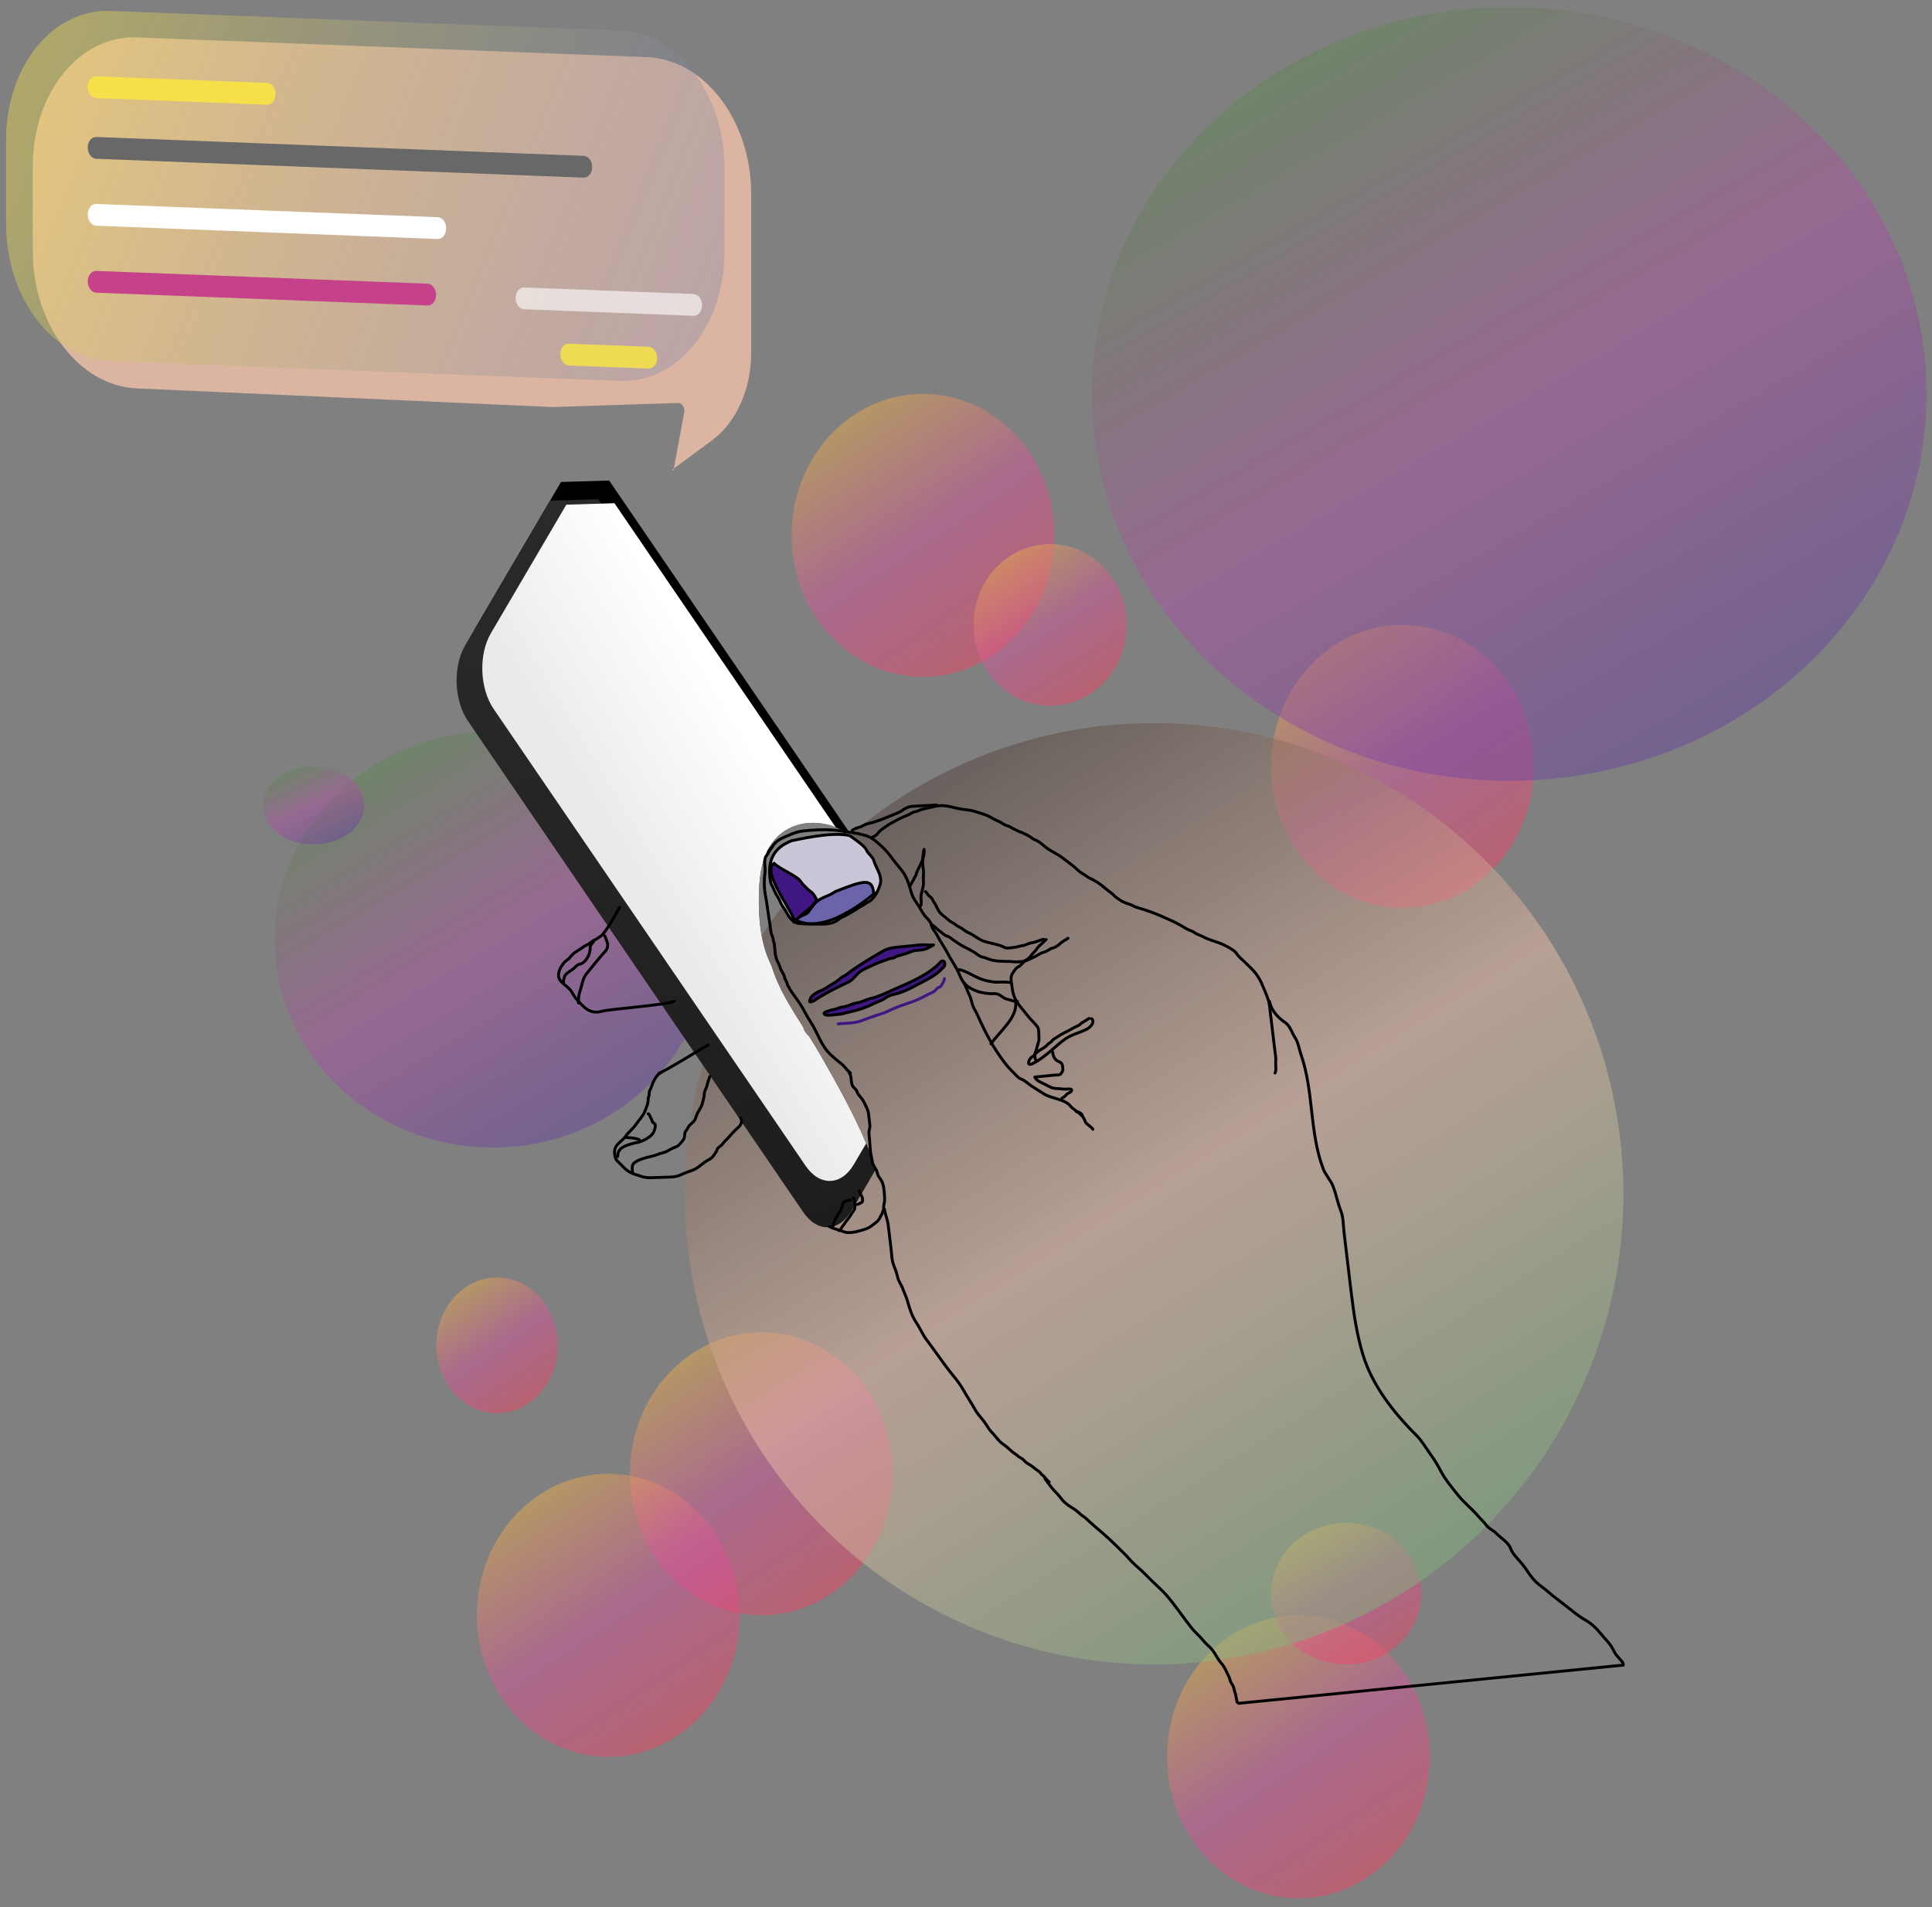 <?xml version="1.0" encoding="utf-8"?>
<!-- Generator: Adobe Illustrator 24.3.0, SVG Export Plug-In . SVG Version: 6.00 Build 0)  -->
<svg version="1.1" id="Capa_1" xmlns="http://www.w3.org/2000/svg" xmlns:xlink="http://www.w3.org/1999/xlink" x="0px" y="0px"
	 viewBox="0 0 668.98 660.47" style="enable-background:new 0 0 668.98 660.47;" xml:space="preserve">
<rect x="0" y="0" width="668.98" height="660.47" fill="#808080" stroke="none"/>
<style type="text/css">
	.st0{opacity:0.6;}
	.st1{fill:url(#SVGID_1_);}
	.st2{fill:url(#SVGID_2_);}
	.st3{fill:url(#SVGID_3_);}
	.st4{fill:url(#SVGID_4_);}
	.st5{fill:url(#SVGID_5_);}
	.st6{fill:url(#SVGID_6_);}
	.st7{fill:url(#SVGID_7_);}
	.st8{fill:url(#SVGID_8_);}
	.st9{fill:url(#SVGID_9_);}
	.st10{fill:url(#SVGID_10_);}
	.st11{fill:url(#SVGID_11_);}
	.st12{fill:url(#SVGID_12_);}
	.st13{fill:url(#SVGID_13_);}
	.st14{opacity:0.5;fill:url(#SVGID_14_);enable-background:new    ;}
	.st15{fill:#F6E248;fill-opacity:0.96;}
	.st16{fill:#686868;}
	.st17{fill:#C5428A;}
	.st18{fill:#FFFFFF;}
	.st19{fill:#FFFFFF;fill-opacity:0.62;}
	.st20{fill:#F6E248;fill-opacity:0.87;}
	.st21{fill:url(#SVGID_15_);}
	.st22{fill:url(#SVGID_16_);}
	.st23{fill:none;stroke:#000000;stroke-linecap:round;stroke-linejoin:round;}
	.st24{fill:#401782;stroke:#000000;stroke-linecap:round;stroke-linejoin:round;}
	.st25{fill:none;stroke:#401782;stroke-linecap:round;stroke-linejoin:round;}
	.st26{fill:#CAC5D7;stroke:#000000;stroke-linecap:round;stroke-linejoin:round;}
	.st27{fill:#6A65AA;}
	.st28{fill:#401782;}
</style>
<g class="st0">
	
		<linearGradient id="SVGID_1_" gradientUnits="userSpaceOnUse" x1="310.733" y1="242.083" x2="393.511" y2="119.237" gradientTransform="matrix(1 0 0 -1 -86.457 694.126)">
		<stop  offset="0" style="stop-color:#F7DC24;stop-opacity:0.81"/>
		<stop  offset="0.474" style="stop-color:#DC509B;stop-opacity:0.76"/>
		<stop  offset="1" style="stop-color:#F93D3D;stop-opacity:0.88"/>
	</linearGradient>
	<ellipse class="st1" cx="263.61" cy="510.41" rx="45.5" ry="49"/>
</g>
<g class="st0">
	
		<linearGradient id="SVGID_2_" gradientUnits="userSpaceOnUse" x1="257.733" y1="193.083" x2="340.511" y2="70.237" gradientTransform="matrix(1 0 0 -1 -86.457 694.126)">
		<stop  offset="0" style="stop-color:#F7DC24;stop-opacity:0.81"/>
		<stop  offset="0.474" style="stop-color:#DC509B;stop-opacity:0.76"/>
		<stop  offset="1" style="stop-color:#F93D3D;stop-opacity:0.88"/>
	</linearGradient>
	<ellipse class="st2" cx="210.61" cy="559.41" rx="45.5" ry="49"/>
</g>
<g class="st0">
	
		<linearGradient id="SVGID_3_" gradientUnits="userSpaceOnUse" x1="239.441" y1="255.526" x2="279.691" y2="198.042" gradientTransform="matrix(1 0 0 -1 -86.457 694.126)">
		<stop  offset="0" style="stop-color:#F7DC24;stop-opacity:0.81"/>
		<stop  offset="0.474" style="stop-color:#DC509B;stop-opacity:0.76"/>
		<stop  offset="1" style="stop-color:#F93D3D;stop-opacity:0.88"/>
	</linearGradient>
	<ellipse class="st3" cx="172.11" cy="465.91" rx="21" ry="23.5"/>
</g>
<g class="st0">
	
		<linearGradient id="SVGID_4_" gradientUnits="userSpaceOnUse" x1="366.733" y1="567.083" x2="449.511" y2="444.237" gradientTransform="matrix(1 0 0 -1 -86.457 694.126)">
		<stop  offset="0" style="stop-color:#F7DC24;stop-opacity:0.81"/>
		<stop  offset="0.474" style="stop-color:#DC509B;stop-opacity:0.76"/>
		<stop  offset="1" style="stop-color:#F93D3D;stop-opacity:0.88"/>
	</linearGradient>
	<ellipse class="st4" cx="319.61" cy="185.41" rx="45.5" ry="49"/>
</g>
<g class="st0">
	
		<linearGradient id="SVGID_5_" gradientUnits="userSpaceOnUse" x1="427.753" y1="511.461" x2="474.711" y2="440.435" gradientTransform="matrix(1 0 0 -1 -86.457 694.126)">
		<stop  offset="0" style="stop-color:#F7DC24;stop-opacity:0.81"/>
		<stop  offset="0.474" style="stop-color:#DC509B;stop-opacity:0.76"/>
		<stop  offset="1" style="stop-color:#F93D3D;stop-opacity:0.88"/>
	</linearGradient>
	<ellipse class="st5" cx="363.61" cy="216.41" rx="26.5" ry="28"/>
</g>
<g class="st0">
	
		<linearGradient id="SVGID_6_" gradientUnits="userSpaceOnUse" x1="496.733" y1="144.083" x2="579.511" y2="21.237" gradientTransform="matrix(1 0 0 -1 -86.457 694.126)">
		<stop  offset="0" style="stop-color:#F7DC24;stop-opacity:0.81"/>
		<stop  offset="0.474" style="stop-color:#DC509B;stop-opacity:0.76"/>
		<stop  offset="1" style="stop-color:#F93D3D;stop-opacity:0.88"/>
	</linearGradient>
	<ellipse class="st6" cx="449.61" cy="608.41" rx="45.5" ry="49"/>
</g>
<g class="st0">
	
		<linearGradient id="SVGID_7_" gradientUnits="userSpaceOnUse" x1="532.733" y1="487.083" x2="615.511" y2="364.237" gradientTransform="matrix(1 0 0 -1 -86.457 694.126)">
		<stop  offset="0" style="stop-color:#F7DC24;stop-opacity:0.81"/>
		<stop  offset="0.474" style="stop-color:#DC509B;stop-opacity:0.76"/>
		<stop  offset="1" style="stop-color:#F93D3D;stop-opacity:0.88"/>
	</linearGradient>
	<ellipse class="st7" cx="485.61" cy="265.41" rx="45.5" ry="49"/>
</g>
<g class="st0">
	
		<linearGradient id="SVGID_8_" gradientUnits="userSpaceOnUse" x1="533.999" y1="173.703" x2="573.074" y2="107.43" gradientTransform="matrix(1 0 0 -1 -86.457 694.126)">
		<stop  offset="0" style="stop-color:#F7DC24;stop-opacity:0.81"/>
		<stop  offset="0.474" style="stop-color:#DC509B;stop-opacity:0.76"/>
		<stop  offset="1" style="stop-color:#F93D3D;stop-opacity:0.88"/>
	</linearGradient>
	<ellipse class="st8" cx="466.11" cy="551.91" rx="26" ry="24.5"/>
</g>
<g class="st0">
	
		<linearGradient id="SVGID_9_" gradientUnits="userSpaceOnUse" x1="358.941" y1="483.259" x2="626.488" y2="56.98" gradientTransform="matrix(1 0 0 -1 -86.457 694.126)">
		<stop  offset="0" style="stop-color:#000000;stop-opacity:0.81"/>
		<stop  offset="0.474" style="stop-color:#F9C5AD;stop-opacity:0.76"/>
		<stop  offset="1" style="stop-color:#35A65E;stop-opacity:0.88"/>
	</linearGradient>
	<ellipse class="st9" cx="399.61" cy="413.41" rx="162.5" ry="163"/>
</g>
<g class="st0">
	
		<linearGradient id="SVGID_10_" gradientUnits="userSpaceOnUse" x1="508.312" y1="731.354" x2="720.358" y2="365.909" gradientTransform="matrix(1 0 0 -1 -86.457 694.126)">
		<stop  offset="0" style="stop-color:#37A22B;stop-opacity:0.81"/>
		<stop  offset="0.474" style="stop-color:#B04EA4;stop-opacity:0.76"/>
		<stop  offset="1" style="stop-color:#383F9A;stop-opacity:0.88"/>
	</linearGradient>
	<ellipse class="st10" cx="522.61" cy="136.41" rx="144.5" ry="134"/>
</g>
<g class="st0">
	
		<linearGradient id="SVGID_11_" gradientUnits="userSpaceOnUse" x1="202.188" y1="460.68" x2="317.682" y2="267.127" gradientTransform="matrix(1 0 0 -1 -86.457 694.126)">
		<stop  offset="0" style="stop-color:#37A22B;stop-opacity:0.81"/>
		<stop  offset="0.474" style="stop-color:#B04EA4;stop-opacity:0.76"/>
		<stop  offset="1" style="stop-color:#383F9A;stop-opacity:0.88"/>
	</linearGradient>
	<ellipse class="st11" cx="170.61" cy="325.41" rx="75.5" ry="72"/>
</g>
<g class="st0">
	
		<linearGradient id="SVGID_12_" gradientUnits="userSpaceOnUse" x1="185.911" y1="434.178" x2="205.177" y2="394.264" gradientTransform="matrix(1 0 0 -1 -86.457 694.126)">
		<stop  offset="0" style="stop-color:#37A22B;stop-opacity:0.81"/>
		<stop  offset="0.474" style="stop-color:#B04EA4;stop-opacity:0.76"/>
		<stop  offset="1" style="stop-color:#383F9A;stop-opacity:0.88"/>
	</linearGradient>
	<ellipse class="st12" cx="108.61" cy="278.91" rx="17.5" ry="13.5"/>
</g>
<linearGradient id="SVGID_13_" gradientUnits="userSpaceOnUse" x1="94.735" y1="668.493" x2="351.813" y2="564.621" gradientTransform="matrix(1 0 0 -1 -86.457 694.126)">
	<stop  offset="0" style="stop-color:#F9C5AD;stop-opacity:0.76"/>
	<stop  offset="1" style="stop-color:#F9C5AD;stop-opacity:0.76"/>
</linearGradient>
<path class="st13" d="M11.36,57.55c0-25.4,16.16-45.37,36.1-44.6l176.55,6.84c19.94,0.77,36.1,21.99,36.1,47.4v54.97
	c0,12.64-5.17,24.16-13.64,30.4l-13.55,9.99c-0.06,0.04-0.09,0.12-0.09,0.21c0,0.29,0.33,0.35,0.38,0.07l3.7-19.96
	c0.32-1.7-0.75-3.36-2.13-3.32l-43.38,1.42l-144.12-6.47c-19.87-0.89-35.93-22.07-35.93-47.39V57.55z"/>
<linearGradient id="SVGID_14_" gradientUnits="userSpaceOnUse" x1="123.388" y1="848.469" x2="421.863" y2="697.174" gradientTransform="matrix(0.785 0.03 0 -1 -86.457 833.095)">
	<stop  offset="0" style="stop-color:#F6E248;stop-opacity:0.87"/>
	<stop  offset="1" style="stop-color:#6675B5;stop-opacity:0.57"/>
</linearGradient>
<path class="st14" d="M38.21,3.78l176.55,6.83c19.94,0.77,36.1,21.99,36.1,47.4v29.32c0,25.41-16.16,45.37-36.1,44.6L38.21,125.1
	c-19.94-0.77-36.1-21.99-36.1-47.4V48.38C2.11,22.98,18.27,3.01,38.21,3.78z"/>
<path class="st15" d="M33.34,26.42l59.14,2.29c1.64,0.06,2.96,1.8,2.96,3.89l0,0c0,2.08-1.33,3.72-2.96,3.66l-59.14-2.29
	c-1.64-0.06-2.96-1.8-2.96-3.89l0,0C30.37,27.99,31.7,26.35,33.34,26.42z"/>
<path class="st16" d="M33.34,47.44l168.75,6.53c1.64,0.06,2.96,1.8,2.96,3.89l0,0c0,2.08-1.33,3.72-2.96,3.66L33.34,54.99
	c-1.64-0.06-2.96-1.8-2.96-3.89l0,0C30.37,49.02,31.7,47.38,33.34,47.44z"/>
<path class="st17" d="M33.34,93.81l114.7,4.44c1.64,0.06,2.96,1.8,2.96,3.89l0,0c0,2.08-1.33,3.72-2.96,3.66l-114.7-4.44
	c-1.64-0.06-2.96-1.8-2.96-3.89l0,0C30.37,95.39,31.7,93.75,33.34,93.81z"/>
<path class="st18" d="M33.34,70.63l118.2,4.58c1.64,0.06,2.96,1.8,2.96,3.89l0,0c0,2.08-1.33,3.72-2.96,3.66l-118.2-4.58
	c-1.64-0.06-2.96-1.8-2.96-3.89l0,0C30.37,72.2,31.7,70.57,33.34,70.63z"/>
<path class="st19" d="M181.49,99.55l58.64,2.27c1.64,0.06,2.96,1.8,2.96,3.89l0,0c0,2.08-1.33,3.72-2.96,3.66l-58.64-2.27
	c-1.64-0.06-2.96-1.8-2.96-3.89l0,0C178.53,101.12,179.85,99.49,181.49,99.55z"/>
<path class="st20" d="M197,119.02l27.61,1.07c1.64,0.06,2.96,1.8,2.96,3.89l0,0c0,2.08-1.33,3.72-2.96,3.66L197,126.57
	c-1.64-0.06-2.96-1.8-2.96-3.89l0,0C194.04,120.6,195.37,118.96,197,119.02z"/>
<g>
	<path d="M194.25,166.91l-29.35,50.04c-4.34,7.39-3.92,19.18,0.94,26.3l114.95,168.38c4.86,7.13,12.33,6.9,16.66-0.49l5.02-8.56
		c-4.6-12.91-11.61-25.33-18.36-37.17c-1.31-2.29-2.7-4.52-4.09-6.72c-0.01-0.01-0.01-0.01-0.03-0.03
		c-1.06-0.85-1.64-1.89-1.89-2.98c-4.39-6.86-8.64-13.55-10.94-21.12c-3.93-7.89-4.61-16.59-4.39-25.2
		c0.22-8.41,1.76-18.18,10.7-22.62c4.24-2.11,9.23-2.24,13.8-1.03c1.82,0.48,4.56,2.08,7.01,2.8l-83.35-122.09"/>
	
		<linearGradient id="SVGID_15_" gradientUnits="userSpaceOnUse" x1="257.927" y1="646.386" x2="483.513" y2="-331.146" gradientTransform="matrix(1 0 0 -1 -86.457 694.126)">
		<stop  offset="0" style="stop-color:#313030"/>
		<stop  offset="1" style="stop-color:#000000"/>
	</linearGradient>
	<path class="st21" d="M190.46,173.39l-29.36,50.04c-4.34,7.41-3.92,19.18,0.95,26.3l116.11,170.09c4.87,7.13,12.33,6.9,16.67-0.49
		l8.46-14.42c-4.56-13.75-11.99-26.96-19.17-39.5c-1.31-2.29-2.7-4.52-4.09-6.72c-0.01-0.01-0.01-0.01-0.03-0.03
		c-1.06-0.85-1.64-1.89-1.89-2.98c-4.39-6.86-8.64-13.55-10.94-21.12c-3.93-7.89-4.62-16.59-4.39-25.2
		c0.22-8.41,1.76-18.18,10.7-22.62c3.15-1.57,6.73-2.04,10.23-1.68l-76.58-112.18"/>
	
		<linearGradient id="SVGID_16_" gradientUnits="userSpaceOnUse" x1="357.133" y1="418.936" x2="306.505" y2="388.687" gradientTransform="matrix(1 0 0 -1 -86.457 694.126)">
		<stop  offset="0" style="stop-color:#FFFFFF"/>
		<stop  offset="1" style="stop-color:#EAEAEA"/>
	</linearGradient>
	<path class="st22" d="M196.1,174.77L170,219.25c-4.35,7.39-3.92,19.17,0.95,26.3l108.02,158.22c4.87,7.13,12.33,6.9,16.67-0.49
		l4.28-7.3c-4.43-10.55-10.2-20.76-15.8-30.56c-1.31-2.29-2.7-4.52-4.09-6.72c-0.01-0.01-0.01-0.01-0.03-0.03
		c-1.06-0.85-1.64-1.89-1.89-2.98c-4.39-6.86-8.64-13.55-10.94-21.12c-3.93-7.89-4.61-16.59-4.39-25.2
		c0.22-8.41,1.76-18.18,10.7-22.62c4.24-2.11,9.23-2.24,13.8-1.03c0.61,0.16,1.33,0.46,2.11,0.8l-76.63-112.25"/>
	<path class="st23" d="M287.17,424.77c1.61,0.83,3.49,1.19,5.13,1.84c1.38,0.54,3.81,0.1,5.23-0.32c1.2-0.35,3.07-0.84,3.96-1.54
		c1.31-1.05,2.72-1.77,3.28-3.25c0.15-0.43,0.71-1.05,0.75-1.43c0.05-0.52,0.53-1.11,0.46-1.59c-0.11-0.91,0.29-1.85,0.33-2.77
		c0.04-1.06-0.04-2.08-0.17-3.14c-0.14-1.2-0.22-2.35-0.81-3.47c-0.33-0.63-0.74-1.16-1.14-1.77c-0.42-0.64-0.38-1.39-0.71-2.04
		c-0.5-0.96-1.29-1.87-1.42-2.95c-0.13-1.06-0.47-2.1-0.6-3.19c-0.26-2.21-0.31-4.38-0.57-6.61c-0.11-0.91,0.43-1.9,0.32-2.86
		c-0.15-1.32-0.32-2.63-0.47-3.95c-0.17-1.43-0.9-2.73-1.58-4.04c-0.26-0.52-0.67-1.16-1.07-1.62c-0.44-0.51-1.21-1.39-1.33-1.96
		c-0.15-0.75-1.1-1.32-1.5-1.99c-0.28-0.47-0.4-1.13-0.46-1.65c-0.07-0.54-0.12-1.1-0.19-1.65c-0.07-0.61-0.56-1.03-0.64-1.65"/>
	<path class="st23" d="M295.48,414.83c0.56,0.51,0.4,1.55,0.49,2.19c0.08,0.66,0.15,1.55-0.31,2.14c-0.76,0.97-1.26,2.03-2.04,2.97
		c-0.53,0.65-0.94,1.25-1.4,1.93c-0.31,0.44-0.72,0.86-0.93,1.34c-0.17,0.37-0.63,0.46-0.78,0.77"/>
	<path class="st23" d="M294.48,415.57c-1.46,0.37-2.47,0.29-2.68,1.49c-0.15,0.87-0.57,1.95-1.1,2.73
		c-0.62,0.94-1.11,1.76-1.57,2.72c-0.42,0.86-0.53,1.72-0.96,2.56"/>
	<path class="st23" d="M297.55,412.45c0.47,0.53,0.35,1.3,0.81,1.81c0.35,0.37,0.29,1.25,0.32,1.7c0.03,0.44-1.31,0.97-1.83,1.16"/>
	<path class="st23" d="M306.23,418.67c0.28,1.91,1.1,3.71,1.33,5.63c0.33,2.75,0.65,5.49,0.99,8.23c0.22,1.82,0.18,3.82,0.89,5.57
		c0.54,1.34,1.1,2.84,1.39,4.23c0.32,1.47,1.38,2.73,1.85,4.17c0.42,1.24,1.07,2.42,1.43,3.68c0.78,2.66,1.49,5.32,3.11,7.76
		c1.28,1.9,2.14,3.99,3.5,5.88c1.11,1.54,2.25,3.08,3.39,4.62c1.54,2.09,2.99,4.23,4.6,6.28c1.63,2.05,3.52,4.22,4.74,6.43
		c1.29,2.37,2.9,4.62,4.17,6.99c0.71,1.33,2.02,2.73,3,3.98c0.97,1.22,1.64,2.73,2.77,3.86c1.39,1.38,2.35,3.13,4.13,4.29
		c1.47,0.96,2.5,2.29,4.04,3.25c0.64,0.41,1.02,0.95,1.74,1.28c0.57,0.27,1.21,0.82,1.56,1.24c0.45,0.52,1.29,0.99,1.93,1.37
		c0.7,0.42,1.29,0.97,1.92,1.44c0.5,0.37,0.9,0.58,1.32,0.99c0.35,0.33,0.65,0.95,1.13,1.16c0.14,0.06,0.68,0.75,0.83,0.9
		c0.43,0.47,0.78,0.94,1.31,1.35"/>
	<path class="st23" d="M361.84,512.09c1.28,1.84,2.53,3.52,4.17,5.15c0.86,0.86,1.4,1.81,2.24,2.65c0.93,0.93,1.88,1.61,3.07,2.33
		c0.97,0.58,1.89,1.3,2.65,2.04c0.65,0.63,1.52,1.06,2.17,1.68c1.83,1.74,3.82,3.44,5.78,5.1c2.5,2.1,4.64,4.38,6.96,6.58
		c1.46,1.38,2.63,2.95,4.14,4.29c1.61,1.43,3.21,2.87,4.68,4.41c2.17,2.24,4.6,4.24,6.6,6.58c2.29,2.71,4.27,5.57,6.38,8.37
		c1.21,1.59,2.31,3.16,3.85,4.6c1.47,1.35,2.5,2.92,4.03,4.23c1.93,1.63,2.71,4.04,4.3,5.86c1.31,1.48,1.9,3.18,2.72,4.84
		c0.29,0.59,0.36,1.27,0.67,1.87c0.29,0.6,0.81,1.09,0.92,1.76c0.18,1.06,0.68,2,0.81,3.09c0.08,0.66,0.53,2.58,0.44,1.94"/>
	<path class="st23" d="M372.64,384.9c0.9,0.15,1.93,0.66,2.14,1.43c0.17,0.62,0.72,1.14,0.86,1.76c0.26,1.15,2.15,1.95,2.77,2.99"/>
	<path class="st23" d="M295,290.22c-1.06-0.23-1.88-0.62-2.56-1.23"/>
	<path class="st23" d="M319.97,294.16c0.32,2.61-1.17,5.04-2.34,7.48c-0.14,0.29-0.32,0.81-0.36,1.1c-0.1,0.57-0.64,1.05-0.83,1.61
		c-0.28,0.79-0.86,1.33-1.11,2.13"/>
	<path class="st23" d="M319.82,294.67c-0.2,1.44-0.4,3.06-0.33,4.48c0.04,0.73,0.18,1.48,0.26,2.22c0.15,1.25-0.14,2.46,0,3.68
		c0.21,1.8-0.65,3.66-0.86,5.45c-0.11,0.92,0.56,2.94-0.46,3.57"/>
	<path class="st23" d="M322.65,320.23c1.14,0.71,1.82,1.62,2.9,2.34c0.6,0.4,1.53,1.4,2.29,1.58c0.85,0.19,1.64,0.99,2.32,1.42
		c1.19,0.76,2.15,1.53,3.45,2.2c1.2,0.62,2.46,1.24,3.63,1.94c0.79,0.47,1.99,1.57,2.99,1.75c0.99,0.16,1.99,0.72,3.03,0.98
		c1.01,0.24,2.15,0.44,3.21,0.42c0.82-0.01,1.57,0.14,2.42,0.09c1.15-0.06,2.42,0.25,3.53,0.14c1.03-0.1,2.32-0.08,3.21-0.52
		c0.95-0.47,2.04-0.91,2.99-1.42c0.86-0.47,1.82-1.16,2.89-1.42c1.22-0.29,1.99-1.25,3.23-1.48c0.74-0.14,1.85-1.01,2.33-1.47
		c0.79-0.73,1.81-1.24,2.74-1.84"/>
	<path class="st23" d="M362.23,325.36c-0.82,0.77-1.57,1.51-2.4,2.25c-0.67,0.61-0.97,1.35-1.64,1.98c-1.01,0.95-1.83,2.63-3.39,3.1
		"/>
	<path class="st23" d="M361.34,325.28c-1.46,0.35-2.71,1.05-4.18,1.24c-1.08,0.14-2.02,0.86-3.09,0.96
		c-0.97,0.1-1.79,0.51-2.85,0.61c-0.96,0.1-2.59,0.46-3.42,0c-2.1-1.15-4.99-1.33-7.35-2.23c-1.96-0.75-3.35-2.17-5.28-2.94
		c-0.83-0.33-1.49-0.98-2.18-1.43c-0.71-0.44-1.63-0.8-2.24-1.36c-0.64-0.57-1.5-0.8-2.13-1.37c-0.79-0.73-1.74-1.39-2.54-2.1
		c-1.38-1.2-1.65-2.76-2.61-4.1c-0.47-0.66-0.65-1.51-1.39-2c-0.78-0.52-1.04-1.27-1.64-1.81"/>
	<path class="st23" d="M354.61,333.03c-0.49,0.54-1.08,1.01-1.57,1.54c-0.22,0.24-0.7,0.28-0.92,0.52c-0.56,0.57-0.97,1.19-1.4,1.81
		c-1.06,1.53-0.5,3.11-0.3,4.8c0.25,2.04,0.61,3.58,1.79,5.42c0.99,1.54,2.33,2.91,3.45,4.41c1.07,1.44,2.45,2.6,3.53,4.01
		c0.68,0.89,0.45,2.77,0.57,3.81c0.15,1.24-0.64,2.68-0.85,3.95c-0.14,0.84-0.7,1.37-0.6,2.24c0.07,0.63,0.1,1.23,0.43,1.81"/>
	<path class="st23" d="M351.69,346.98c0.65,5.43-5.32,9.94-8.55,14.51"/>
	<path class="st23" d="M377.1,352.69c-0.83,0.48-1.61,1.05-2.45,1.52c-0.46,0.25-0.75,0.75-1.25,0.95
		c-1.64,0.67-3.02,1.65-4.59,2.38c-1.42,0.67-2.72,1.58-4,2.38c-0.58,0.35-0.58,0.8-1.17,1.13c-0.75,0.4-1.14,1.1-1.82,1.56
		c-0.9,0.62-2.13,1.2-2.9,1.94c-0.43,0.4-0.94,1.19-1.56,1.47c-0.92,0.42-2.2,3.44,0.1,2.37c1.35-0.63,2.6-1.48,3.73-2.33
		c1.2-0.89,2.45-1.91,3.54-2.87c1.6-1.41,3.36-3.03,5.35-4.12c1.99-1.09,4.36-1.65,6.35-2.72c1.29-0.7,2.81-2.55,1.54-3.57"/>
	<path class="st23" d="M358.51,372.98c2.17-0.21,4.32-0.43,6.49-0.65c0.45-0.05,1.89-0.01,2.17-0.3c0.6-0.66,0.95-1.19,0.83-2.05
		c-0.08-0.73-0.03-1.39-0.67-1.95c-0.5-0.43-1.22-0.49-1.64-0.94c-0.86-0.91-1.07-1.63-1.21-2.77"/>
	<path class="st23" d="M358.31,372.99c0.6,1.42,2.38,1.91,3.88,2.71c1.33,0.71,2.29,1.32,4.04,1.29c1.06-0.01,1.97,0.29,3.08,0.18
		c0.54-0.05,1.84-0.2,1.79,0.39c-0.07,0.8-1.53,0.96-1.93,1.6c-0.25,0.39-0.93,0.95-1.45,1.13"/>
	<path class="st23" d="M332.18,335.75c3.56,0.96,6.03,3.23,9.76,3.96c1.22,0.24,2.72,0.53,3.99,0.43c1.11-0.09,2.79-0.05,3.85,0.11"
		/>
	<path class="st23" d="M333.57,340.06c2.01,2.75,6.56,4.28,10.77,4.04c1.54-0.09,2.77,1.27,3.82,1.76c0.47,0.21,1.18,0.28,1.75,0.48
		c0.81,0.29,1.42,0.52,2.4,0.42"/>
	<path class="st23" d="M324.25,278.75c-2.93,0.29-5.68,0.24-8.58,0.52c-1.35,0.14-2.43,0.79-3.45,1.51c-0.97,0.7-2.5,1.18-3.68,1.67
		c-2.59,1.09-5.2,2.19-8.03,2.79c-1.08,0.23-2.07,1.06-3.13,1.28c-0.64,0.14-1.89,0.7-2.28,1.06"/>
	<path class="st23" d="M302.17,289.83c1.63-0.47,1.74-1.51,2.89-2.36c1.07-0.79,2.08-1.63,3.35-2.3c1.7-0.93,3.64-2.04,5.57-2.74
		c0.56-0.2,1.35-0.66,1.85-0.96c0.6-0.37,1.36-0.34,2.02-0.65c1.79-0.85,3.84-1.01,5.71-1.53c2.93-0.8,5.52,0.13,8.28,0.73
		c1.92,0.42,3.81,0.38,5.64,0.98c1.93,0.63,3.96,1.08,5.61,2.08c0.92,0.56,1.75,0.98,2.79,1.4c1,0.42,1.89,1.27,2.99,1.52
		c0.96,0.23,1.52,0.82,2.36,1.17c0.58,0.23,1.24,0.71,1.81,0.87c1.04,0.3,1.95,0.83,2.89,1.29c0.86,0.4,1.52,1.17,2.4,1.49
		c1.53,0.57,2.75,1.8,3.95,2.73c1.67,1.3,3.78,2.14,5.49,3.44c1.9,1.44,3.85,2.8,5.52,4.41c0.62,0.61,1.7,1.21,2.49,1.71
		c0.54,0.33,1,0.78,1.6,1.04c1.97,0.86,3.77,2.14,5.27,3.43c0.65,0.57,1.39,1.15,2.13,1.66c0.72,0.49,1.15,1.2,1.9,1.68
		c0.79,0.52,1.36,1.02,2.29,1.44c0.74,0.33,1.5,0.6,2.29,0.85c0.9,0.29,1.6,0.84,2.53,1.09c3.24,0.9,6.18,2.01,9.17,3.33
		c2.03,0.9,4,1.75,5.87,2.84c1.15,0.67,2.45,1.52,3.77,1.96c0.71,0.24,1.07,0.65,1.67,0.96c0.67,0.35,1.45,0.54,2.11,0.92
		c1.18,0.66,2.95,1.3,4.32,1.73c2.39,0.75,4.48,1.76,6.39,3.09c0.71,0.49,1.14,1.18,1.63,1.81c0.53,0.67,1.24,1.23,1.89,1.84
		c1.07,1.01,2,1.95,3.03,2.99c1.9,1.93,3,4.13,3.91,6.41c0.78,1.95,1.75,3.9,2.01,6.01c0.35,2.87,0.68,5.74,1.03,8.61
		c0.28,2.36,0.56,4.7,0.85,7.05c0.15,1.27,0.42,2.53,0.29,3.8c-0.12,1.19,0.33,2.84-0.24,3.94"/>
	<path class="st23" d="M439.62,346.81c0.45,2.9,2.71,5.51,5.45,7.36c1.64,1.1,2.24,3.48,3.22,4.95c1.32,1.98,1.43,3.89,2.18,6.04
		c4.49,12.85,2.88,26.74,7.67,39.54c0.82,2.19,2.68,4.06,3.5,6.25c1.03,2.76,1.54,5.6,2.63,8.34c0.93,2.37,0.83,5.14,1.13,7.61
		c0.36,3.08,0.74,6.15,1.1,9.22c0.46,3.79,0.9,7.57,1.36,11.36c0.88,7.34,1.95,14.79,4.16,21.94c3.15,10.15,10.17,19.43,18.36,27.59
		c1.9,1.89,3.22,4.22,4.73,6.32c1.45,2.03,2.73,4.04,3.82,6.19c1.45,2.81,3.99,5.85,6.06,8.43c2.03,2.51,4.73,4.62,6.82,7.08
		c0.94,1.1,2.08,2.12,2.92,3.25c0.86,1.16,2.34,1.68,3.36,2.72c1.65,1.66,4.36,3.29,5.05,5.41c0.56,1.7,2.86,3.89,4.05,5.38
		c1.56,1.96,2.71,4.13,4.56,5.95c1.46,1.43,3.07,2.38,4.59,3.75c1.56,1.42,3.35,2.66,5.07,4.01c2.38,1.87,4.95,4.08,7.67,5.62
		c3.4,1.93,5.02,4.61,7.42,7.18c1.17,1.25,1.83,2.47,2.53,3.86c0.68,1.35,2.2,2.51,2.99,3.84"/>
	<path class="st23" d="M562.11,576.64c-44.39,4.42-88.79,8.82-133.2,13.24"/>
	<path class="st23" d="M267.56,293.11c-0.38,0.47-1.42,1.47-1.49,2.05c-0.07,0.63-0.85,1.2-1.06,1.86c-0.52,1.67,0.1,3.52-0.13,5.2
		c-0.28,2.09-0.33,4.05-0.1,6.14c0.21,1.75,0.64,3.49,0.85,5.2c0.38,3.13,0.97,6.25,1.35,9.39c0.1,0.76,0.58,1.25,0.68,2.04
		c0.08,0.73,0.39,1.46,0.49,2.21c0.21,1.75,0.17,3.79,0.92,5.42c0.42,0.9,0.9,1.72,1.15,2.68c0.31,1.13,1.27,2.03,1.46,3.18
		c0.14,0.82,0.83,1.52,0.95,2.43c0.04,0.4,0.46,0.77,0.63,1.17c0.24,0.52,0.49,0.95,0.83,1.43c1.26,1.81,2.61,3.53,3.71,5.39
		c0.99,1.68,1.75,3.32,2.85,4.96c2.53,3.77,3.48,8.1,7.05,11.46c1.04,0.98,2.17,1.96,3.4,2.89c1.38,1.01,2.04,2.37,3.36,3.37"/>
	<path class="st23" d="M266.06,295.24c1.32-2.06,2.18-3.81,4.86-5c2.13-0.95,4.5-2.15,6.93-2.43c3.57-0.4,6.91-0.6,10.45-0.37
		c1.93,0.13,3.91,0.51,5.82,0.76c2.17,0.28,3.82,0.6,5.87,1.25c2.28,0.73,3.7,2.24,5.25,3.61c1.6,1.39,2.86,3.04,4.02,4.66
		c1.1,1.53,2.5,2.92,3.56,4.51c1.49,2.21,2.14,4.84,2.86,7.27c0.49,1.62,1.65,3.03,2.57,4.49c0.76,1.2,1.39,2.6,2.45,3.67
		c0.49,0.49,1.61,1.75,1.7,2.34c0.18,1.49,1.56,2.81,2.25,4.18c1.03,2.01,2.42,3.9,3.46,5.91c1.31,2.56,3.22,5.04,4.2,7.68
		c0.46,1.25,1.39,2.38,1.96,3.61c0.53,1.14,0.93,2.33,1.5,3.46c0.53,1.06,0.62,2.08,0.97,3.17c0.39,1.23,1.21,2.29,1.72,3.47
		c2.49,5.61,5.35,11.23,9.24,16.32c1.08,1.42,2.18,2.67,3.53,3.94c0.71,0.67,1.24,1.53,2.31,1.93c1.43,0.52,2.68,1.86,3.91,2.61
		c1.4,0.87,2.75,1.79,4.17,2.63c2.64,1.58,7.13,1.77,8.96,4.05c1.04,1.29,2.93,2.18,3.96,3.39"/>
	<path class="st24" d="M309.63,342.6c6.02-2.62,12.27-5.22,16.29-9.69c1.43-0.6,1.47,1.38,0.89,1.96c-0.88,0.87-1.65,1.68-2.67,2.42
		c-2.25,1.66-4.96,2.87-7.57,4.28c-1.65,0.89-3.29,1.66-5.14,2.29c-1.29,0.44-3.59,0.75-4.57,1.57c-0.63,0.52-1.75,1.08-2.59,1.4
		c-1.25,0.48-2.36,1.08-3.57,1.6c-2.39,1.01-4.75,1.66-7.33,2.22c-0.88,0.19-1.5,0.47-2.45,0.57l-3.54,0.35
		c-1.82,0.18-3.11-0.72-0.83-1.37c0.76-0.21,1.15-0.46,2-0.57c0.65-0.08,1.39-0.37,2-0.61c0.65-0.25,1.54-0.29,2.24-0.48
		c0.85-0.23,1.67-0.56,2.47-0.87c0.93-0.36,2.04-0.37,2.95-0.73c1.2-0.47,2.36-0.95,3.64-1.25
		C304.54,345.05,307.17,343.68,309.63,342.6z"/>
	<path class="st24" d="M318.47,327.23c1.64-0.16,3.18,0.15,4.81,0.01c-1.38,0.8-2.57,1.57-4.21,1.73l-2.24,0.23
		c-0.99,0.1-2.18,0.76-3.14,1.05c-1.06,0.33-2.21,0.58-3.22,0.94c-0.4,0.14-0.64,0.47-1.07,0.56c-0.5,0.1-0.96,0.11-1.45,0.28
		c-1.93,0.66-3.8,1.32-5.6,2.16c-1.81,0.85-4.34,1.81-5.52,3.17c-0.92,1.05-1.9,2.22-3.36,2.9c-4.13,1.91-8.1,3.93-11.62,6.32
		c-0.15,0.1-1.32,0.62-1.47,0.33c-0.18-0.35,0.18-0.95,0.32-1.29c0.35-0.89,2.38-2.19,3.35-2.46c0.83-0.23,2.15-1.14,2.85-1.58
		c0.71-0.46,1.5-0.87,2.2-1.33c0.6-0.39,1.44-0.98,1.88-1.44c0.45-0.48,1.38-0.76,1.93-1.19c3.96-3.06,8.46-5.76,12.98-8.34
		c2.11-1.2,4.95-1.27,7.42-1.51L318.47,327.23z"/>
	<path class="st25" d="M290.24,354.57c2.35-0.23,5.34-0.16,7.55-0.91c2.39-0.81,4.78-1.82,7.21-2.52c1.56-0.44,2.96-1.21,4.39-1.85
		c2.1-0.92,4.35-1.57,6.52-2.38c1.43-0.53,3.14-1.25,4.41-2.01c1.2-0.72,3.25-1.24,3.92-2.37c0.29-0.49,0.67-0.43,1.22-0.72
		c0.42-0.21,0.62-0.79,0.83-1.11c0.43-0.65,0.57-1.14,0.78-1.81"/>
	<path class="st26" d="M266.49,302.48c-0.38-8.56,5.96-10.51,7.62-11.33c0.99-0.1,13.61-3.33,20.14-1.76
		c0.99,0.75,2.03,1.43,2.99,2.18c0.99,0.77,2.49,1.94,2.88,3c0.24,0.65,0.97,1.21,1.38,1.82c0.26,0.39,0.86,0.92,0.97,1.34
		c0.83,3.08,3.35,5.58,2.18,8.95c-0.6,1.73-1.49,3.66-3.06,5.08c-0.53,0.48-1.42,0.73-1.99,1.23c-0.78,0.66-1.92,1.01-2.67,1.62
		c-0.95,0.77-2.1,1.19-3.13,1.89c-1,0.68-2.5,1.09-3.38,1.85c-1.83,1.61-4.42,1.73-7.02,1.68c-2.25-0.05-4.57,0.04-6.8-0.24
		c-2.31-0.29-3.63-2.52-4.35-4c-0.38-0.76-1.02-1.51-1.47-2.25c-0.53-0.85-0.75-1.8-1.29-2.62c-0.68-1.05-1.26-2.16-1.71-3.29
		c-0.24-0.61-0.74-1.32-0.89-1.91C266.61,304.66,266.61,303.53,266.49,302.48z"/>
	<path class="st27" d="M302.5,309.06c1.61-0.17-7.06,6.1-9.62,7.11c0.08,0.04-9.96,6.32-17.23,2.47c0.72-1.29,3.64-2.01,4.11-2.62
		c1.43-1.82,2.31-3.68,4.63-4.84c2.57-1.28,2.52-0.91,4.96-2.47C299.36,304.77,301.92,304.19,302.5,309.06z"/>
	<path class="st23" d="M292.85,316.19c2.52-0.98,11.26-7.28,9.65-7.13c-0.58-4.89-3.14-4.29-13.16-0.34
		c-2.43,1.56-2.38,1.19-4.96,2.47c-2.31,1.15-3.2,3-4.63,4.84c-0.47,0.61-3.39,1.33-4.12,2.62
		C283.13,322.61,293.55,315.84,292.85,316.19z"/>
	<path class="st28" d="M274.95,319.17c-0.01,0.08-0.05,0.14-0.1,0.19C274.86,319.31,274.88,319.26,274.95,319.17
		c0.58-2.28-11.63-17.15-6.92-20.17c1.53,1.77,8.23,4.44,9.3,6.41c0.47,0.86,1.38,1.52,2.07,2.28c0.46,0.49,1.17,1,1.75,1.47
		c0.56,0.44,1.18,1.7,1.53,2.24C283.6,312.47,275.94,317.98,274.95,319.17z"/>
	<path class="st23" d="M274.86,319.34c1.51-1.47-11.69-17.24-6.81-20.36c1.53,1.77,8.23,4.44,9.3,6.41
		c0.47,0.86,1.38,1.52,2.07,2.28c0.46,0.49,1.17,1,1.75,1.47c0.56,0.44,1.18,1.7,1.53,2.24
		C283.67,312.55,274.79,318.79,274.86,319.34z"/>
	<path class="st23" d="M214.56,314.23c-0.72,1.29-5.03,9.14-6.56,9.99c-0.78,0.44-1.35,1.01-2.2,1.36
		c-0.93,0.38-1.51,1.15-2.39,1.56c-1.38,0.62-2.54,1.65-3.84,2.39c-0.88,0.51-1.71,1.4-2.28,2.11c-0.53,0.66-1.47,1.1-2,1.77
		c-1.57,1.98-2.85,4.6-0.93,6.58c1.01,1.05,2.7,2.12,3.46,3.3c0.71,1.11,1.18,2.13,2.18,3.17c2.13,2.19,4.14,4.96,8.4,3.75
		c2.7-0.77,22.67-2.18,25.05-3.47"/>
	<path class="st23" d="M205.53,326.07c-0.43,0.57-0.88,1-1.11,1.62c-0.15,0.4,0.01,0.8-0.07,1.2c-0.12,0.6-0.26,1.32-0.5,1.9
		c-0.39,0.92-1.59,2.92-3.14,3.1c-0.61,0.08-1.45,0.91-1.78,1.25c-0.62,0.65-1.46,1.03-2.18,1.6c-0.78,0.62-1.31,1.09-1.4,1.95
		c-0.05,0.48-0.47,1.14-0.17,1.46"/>
	<path class="st23" d="M245.26,361.85c-1.26,0.61-15.65,9.56-17.12,9.83"/>
	<path class="st23" d="M209.43,324.11c0.39,1.15,0.94,2.01,0.99,3.24c0.05,1.42-1.13,2.37-2.1,3.49c-1.79,2.1-3.49,4.22-5.23,6.37
		c-1.33,1.66-1.51,3.75-2.14,5.6c-0.51,1.51-0.72,2.98-0.65,4.57"/>
	<path class="st23" d="M228.99,371.33c-1.72,1.05-2.06,2.05-2.86,3.53c-0.19,0.34-0.21,0.7-0.4,1.05c-0.24,0.44-0.28,1-0.57,1.42
		c-0.36,0.51-0.39,1.09-0.36,1.65c0.03,0.56-0.39,1.03-0.36,1.53c0.07,1.58-0.65,3.15-1.26,4.62c-0.62,1.49-2,2.8-2.93,4.22
		c-0.97,1.48-2.63,2.68-3.63,4.16c-1.01,1.51-3.11,2.51-3.67,4.29c-0.35,1.13-0.15,3.49,0.85,4.33c1.68,1.42,2.54,3.01,4.77,4.03
		c0.54,0.24,1.25,0.56,1.86,0.7c0.68,0.15,1.14,0.41,1.74,0.58c1.17,0.34,2.01,0.44,3.29,0.41c2.29-0.08,4.57-0.15,6.87-0.23
		c1.28-0.04,2.5-0.32,3.57-0.84c1.28-0.61,2.6-1.04,3.93-1.53c1.82-0.67,2.95-1.96,4.43-2.95c0.86-0.57,2.14-1.06,2.67-1.89
		c0.47-0.73,1.24-1.56,1.39-2.35c0.11-0.58,1.42-1.23,1.82-1.82c0.5-0.72,1.15-1.32,1.81-1.99c1.1-1.14,2.1-2.46,3.38-3.54
		c1.21-1.03,1.85-2.13,1.14-3.54"/>
	<path class="st23" d="M245.78,372.82c-0.43,1.1-0.72,2.09-0.99,3.19c-0.22,0.92-0.92,1.85-0.92,2.77c0,1.03-0.42,2.3-0.67,3.34
		c-0.29,1.22-1.15,2.32-1.72,3.46c-0.39,0.77-0.54,1.68-0.99,2.41c-0.33,0.54-0.95,0.94-1.43,1.42c-0.46,0.44-0.86,1.08-1.1,1.61
		c-0.21,0.44-0.74,0.85-0.81,1.33c-0.08,0.66-0.06,1.62-0.44,2.23c-0.4,0.63-1.04,1.32-1.59,1.9c-0.65,0.7-1.76,0.9-2.64,1.37
		c-0.93,0.49-1.7,1.1-2.84,1.34c-1.46,0.32-2.77,1.03-4.18,1.3c-1.79,0.35-4.49,1.14-5.8,2.19c-1.13,0.9-0.67,2.32-0.63,3.44"/>
	<path class="st23" d="M213.88,400.55c-0.01-1.73,0.67-2.89,2.74-3.72c1.15-0.47,2.57-0.91,3.84-1.13c1.96-0.33,4.48-1.73,5.52-3.06
		c0.42-0.53,1.54-3.15,0.51-3.63c-0.79-0.37-0.64-1.16-1.04-1.67c-0.32-0.4-0.47-1.46-1.01-1.63"/>
	<path class="st23" d="M216.83,393.9c1.54,0.16,3.18,0.19,4.54,0.8"/>
</g>
</svg>
